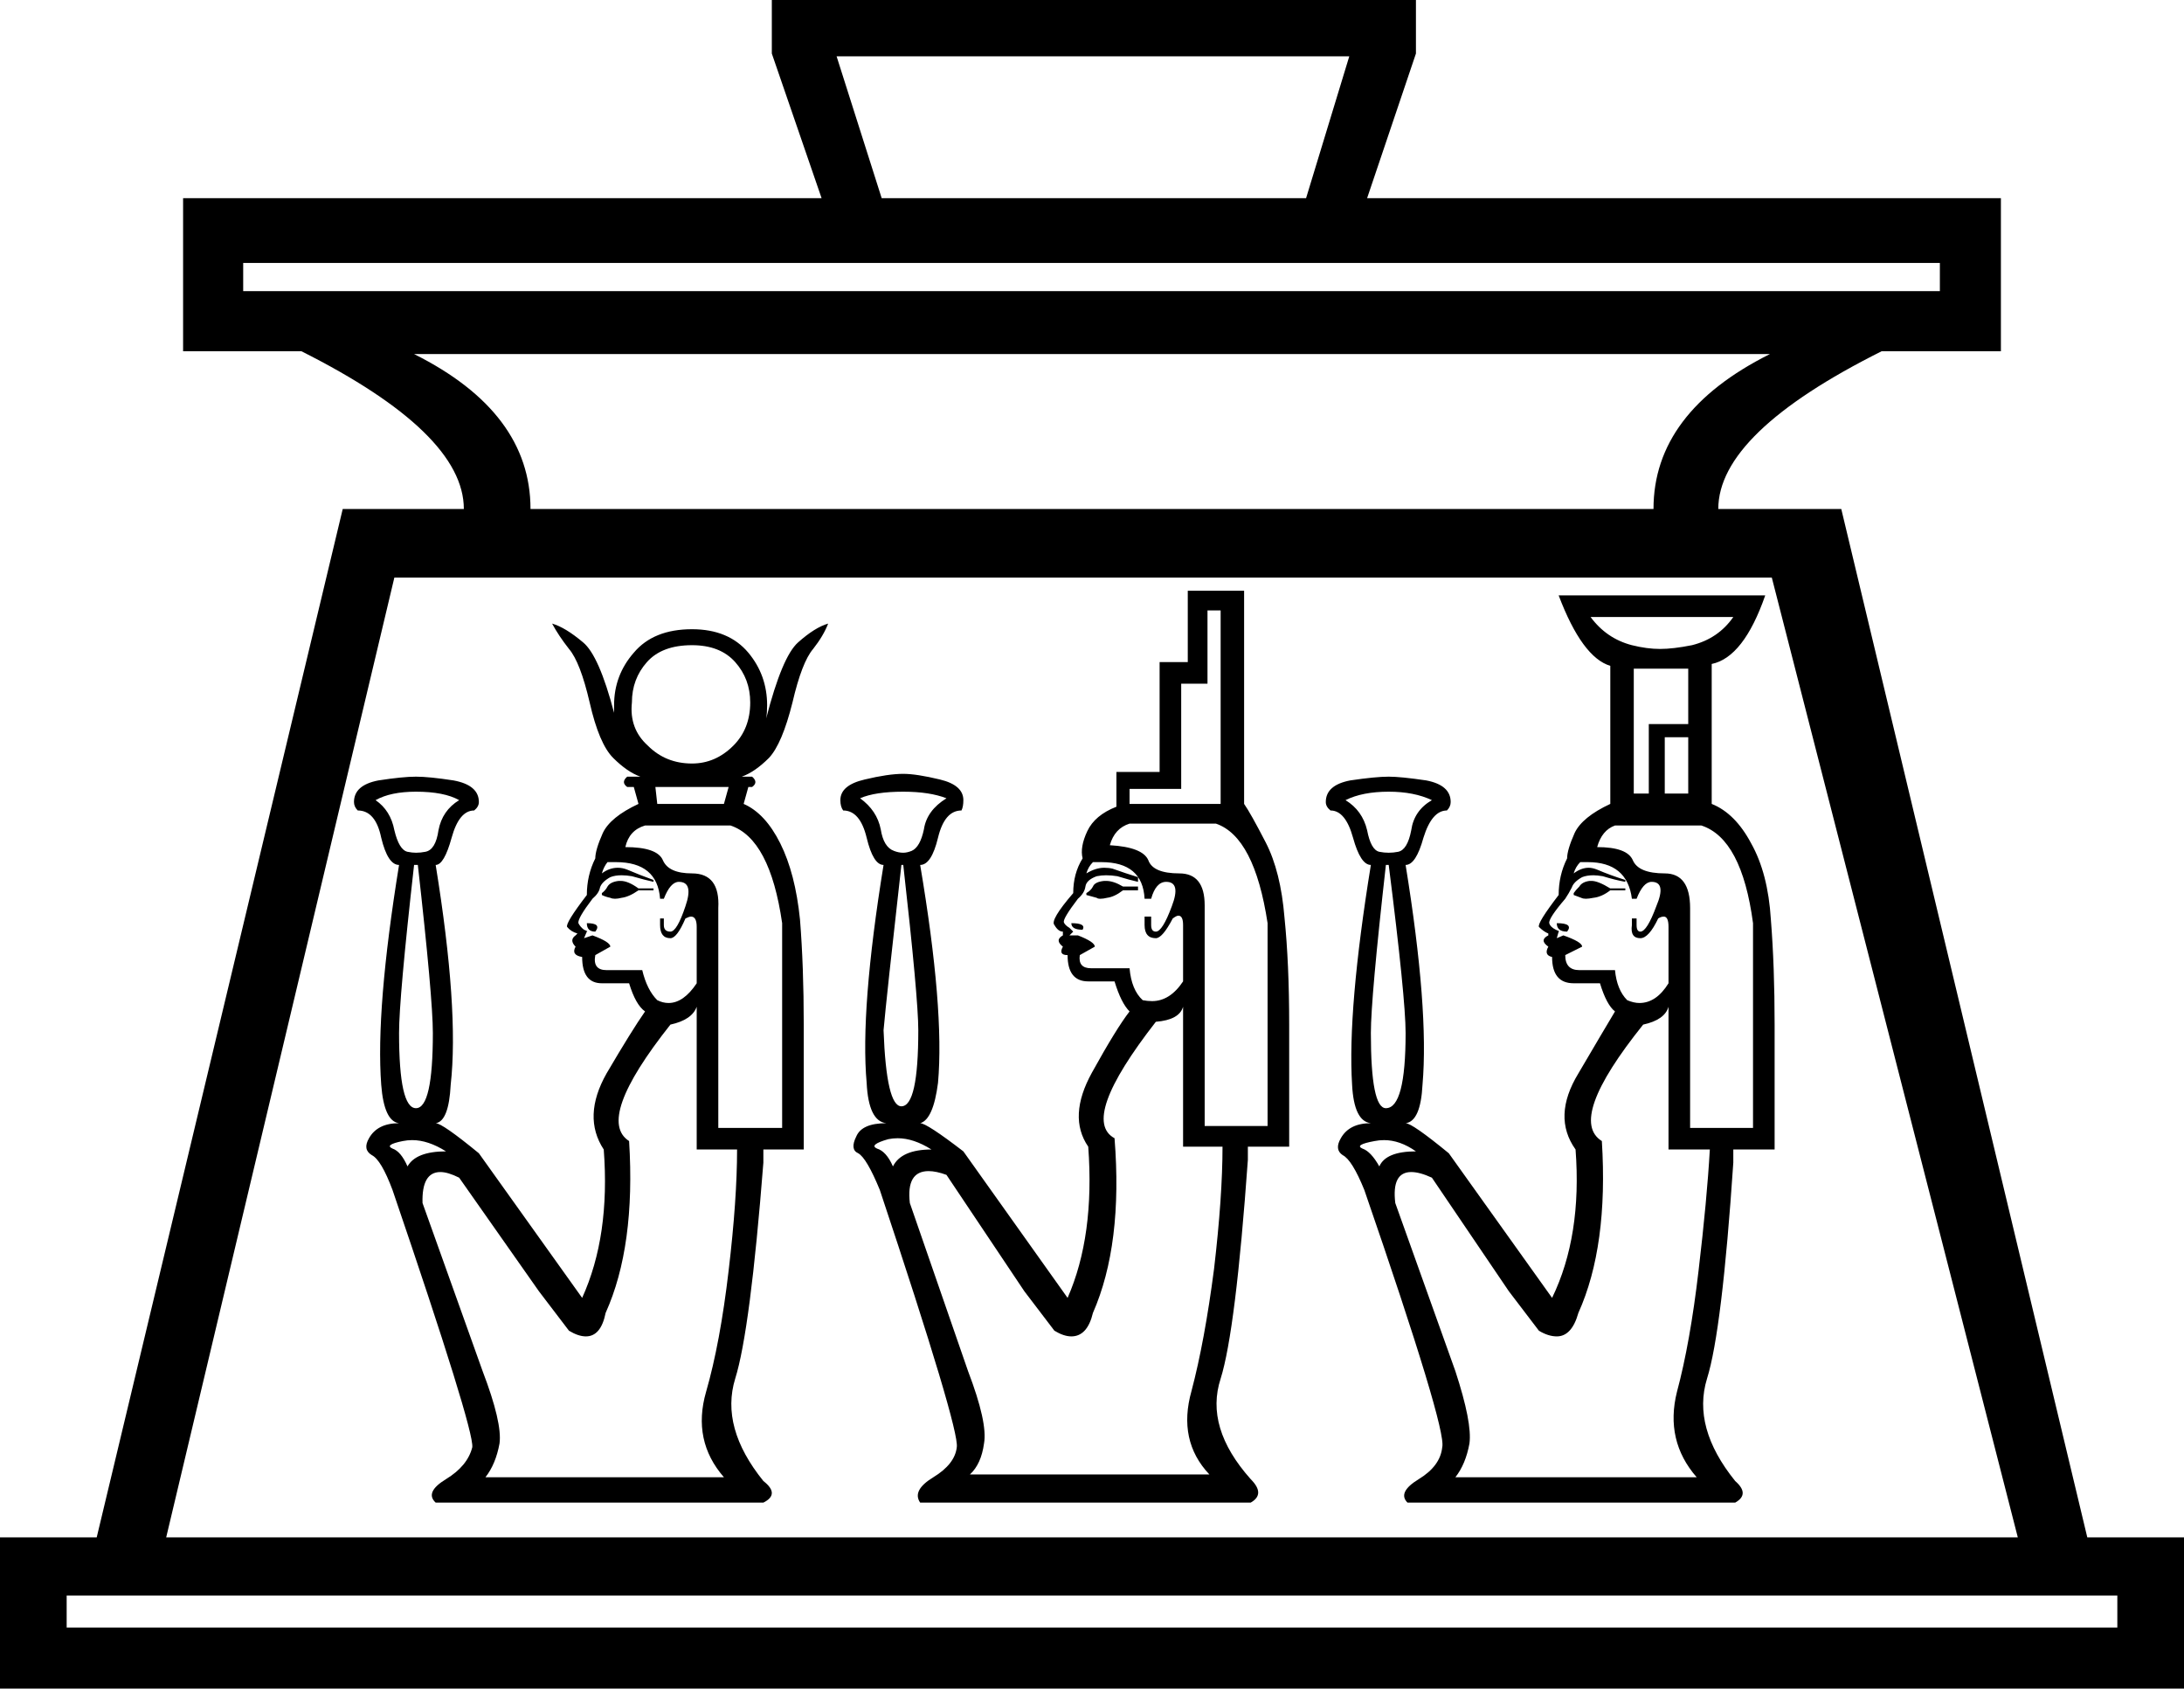 <?xml version='1.0' encoding ='UTF-8' standalone='yes'?>
<svg width='23.26' height='17.98' xmlns='http://www.w3.org/2000/svg' xmlns:xlink='http://www.w3.org/1999/xlink' >
<path style='fill:black; stroke:none' d=' M 14.37 0.6  L 13.91 2.11  L 9.39 2.11  L 8.91 0.6  Z  M 20.66 2.8  L 20.66 3.1  L 2.59 3.1  L 2.59 2.8  Z  M 18.85 3.77  Q 17.61 4.39 17.61 5.42  L 5.65 5.42  Q 5.65 4.39 4.41 3.77  Z  M 18.46 6.57  Q 18.3 6.8 18.02 6.87  Q 17.82 6.91 17.68 6.91  Q 17.54 6.91 17.38 6.87  Q 17.11 6.8 16.94 6.57  Z  M 6.54 7.59  L 6.54 7.59  Q 6.54 7.59 6.54 7.59  L 6.54 7.59  Q 6.54 7.59 6.54 7.59  Z  M 8.16 7.65  L 8.16 7.65  Q 8.16 7.65 8.16 7.65  L 8.16 7.65  Q 8.16 7.65 8.16 7.65  Z  M 7.37 6.87  Q 7.67 6.87 7.83 7.05  Q 7.99 7.23 7.99 7.48  Q 7.99 7.76 7.81 7.94  Q 7.62 8.13 7.37 8.13  Q 7.09 8.13 6.9 7.94  Q 6.7 7.76 6.73 7.48  Q 6.73 7.23 6.89 7.05  Q 7.05 6.87 7.37 6.87  Z  M 17.98 7.12  L 17.98 7.71  L 17.56 7.71  L 17.56 8.45  L 17.4 8.45  L 17.4 7.12  Z  M 17.98 7.85  L 17.98 8.45  L 17.73 8.45  L 17.73 7.85  Z  M 7.76 8.38  L 7.71 8.56  L 7 8.56  L 6.98 8.38  Z  M 13 6.5  L 13 8.56  L 12.03 8.56  L 12.03 8.4  L 12.58 8.4  L 12.58 7.28  L 12.86 7.28  L 12.86 6.5  Z  M 9.62 8.43  Q 9.9 8.43 10.08 8.5  Q 9.87 8.63 9.84 8.83  Q 9.8 9.02 9.71 9.06  Q 9.66 9.08 9.62 9.08  Q 9.57 9.08 9.52 9.06  Q 9.41 9.02 9.38 8.83  Q 9.34 8.63 9.16 8.5  Q 9.32 8.43 9.62 8.43  Z  M 4.43 8.43  Q 4.73 8.43 4.89 8.52  Q 4.71 8.63 4.67 8.84  Q 4.64 9.05 4.53 9.07  Q 4.48 9.08 4.43 9.08  Q 4.39 9.08 4.34 9.07  Q 4.25 9.05 4.2 8.84  Q 4.16 8.63 4 8.52  Q 4.16 8.43 4.43 8.43  Z  M 14.79 8.43  Q 15.06 8.43 15.25 8.52  Q 15.06 8.63 15.03 8.84  Q 14.99 9.05 14.89 9.07  Q 14.84 9.08 14.79 9.08  Q 14.74 9.08 14.69 9.07  Q 14.6 9.05 14.56 8.84  Q 14.51 8.63 14.33 8.52  Q 14.51 8.43 14.79 8.43  Z  M 6.61 9.38  Q 6.6 9.38 6.59 9.38  Q 6.5 9.39 6.47 9.44  Q 6.45 9.48 6.41 9.51  L 6.41 9.53  Q 6.45 9.55 6.5 9.56  Q 6.52 9.57 6.55 9.57  Q 6.58 9.57 6.62 9.56  Q 6.7 9.55 6.8 9.48  L 6.96 9.48  L 6.96 9.46  L 6.8 9.46  Q 6.69 9.38 6.61 9.38  Z  M 11.78 9.38  Q 11.77 9.38 11.76 9.38  Q 11.66 9.39 11.64 9.44  Q 11.62 9.48 11.57 9.51  L 11.57 9.53  Q 11.64 9.55 11.68 9.56  Q 11.69 9.57 11.72 9.57  Q 11.75 9.57 11.79 9.56  Q 11.87 9.55 11.96 9.48  L 12.12 9.48  L 12.12 9.44  L 11.96 9.44  Q 11.86 9.38 11.78 9.38  Z  M 16.95 9.38  Q 16.94 9.38 16.93 9.38  Q 16.85 9.39 16.82 9.44  Q 16.78 9.48 16.76 9.51  L 16.76 9.53  Q 16.81 9.55 16.84 9.56  Q 16.86 9.57 16.89 9.57  Q 16.92 9.57 16.97 9.56  Q 17.06 9.55 17.15 9.48  L 17.31 9.48  L 17.31 9.46  L 17.15 9.46  Q 17.02 9.38 16.95 9.38  Z  M 11.41 9.83  Q 11.41 9.9 11.53 9.9  Q 11.57 9.83 11.41 9.83  Z  M 6.25 9.83  Q 6.25 9.92 6.34 9.92  Q 6.41 9.83 6.25 9.83  Z  M 16.58 9.83  Q 16.58 9.92 16.69 9.92  Q 16.76 9.83 16.58 9.83  Z  M 11.73 9.18  Q 12.17 9.18 12.19 9.57  L 12.26 9.57  Q 12.31 9.39 12.42 9.39  Q 12.58 9.39 12.48 9.65  Q 12.38 9.92 12.31 9.92  Q 12.26 9.92 12.26 9.85  L 12.26 9.76  L 12.19 9.76  L 12.19 9.85  Q 12.19 9.99 12.31 9.99  Q 12.38 9.99 12.49 9.78  Q 12.53 9.75 12.55 9.75  Q 12.6 9.75 12.6 9.85  L 12.6 10.45  Q 12.46 10.66 12.27 10.66  Q 12.22 10.66 12.17 10.65  Q 12.05 10.54 12.03 10.31  L 11.66 10.31  Q 11.64 10.31 11.62 10.31  Q 11.48 10.31 11.5 10.17  L 11.66 10.08  Q 11.66 10.03 11.48 9.96  L 11.39 9.96  L 11.43 9.92  Q 11.43 9.92 11.39 9.88  Q 11.34 9.85 11.33 9.82  Q 11.32 9.78 11.48 9.57  Q 11.55 9.51 11.56 9.44  Q 11.57 9.37 11.68 9.33  Q 11.73 9.32 11.78 9.32  Q 11.84 9.32 11.9 9.33  Q 12.03 9.37 12.12 9.39  L 12.12 9.34  Q 11.99 9.3 11.85 9.25  Q 11.81 9.24 11.76 9.24  Q 11.67 9.24 11.57 9.3  Q 11.59 9.23 11.64 9.18  Q 11.69 9.18 11.73 9.18  Z  M 6.56 9.18  Q 7 9.18 7.03 9.57  L 7.07 9.57  Q 7.14 9.39 7.23 9.39  Q 7.39 9.39 7.3 9.65  Q 7.21 9.92 7.14 9.92  Q 7.07 9.92 7.07 9.85  L 7.07 9.78  L 7.03 9.78  L 7.03 9.85  Q 7.03 9.99 7.14 9.99  Q 7.21 9.99 7.3 9.78  Q 7.34 9.76 7.36 9.76  Q 7.42 9.76 7.42 9.87  L 7.42 10.47  Q 7.28 10.68 7.12 10.68  Q 7.06 10.68 7 10.65  Q 6.89 10.54 6.84 10.33  L 6.5 10.33  Q 6.48 10.33 6.46 10.33  Q 6.31 10.33 6.34 10.17  L 6.5 10.08  Q 6.5 10.03 6.31 9.96  L 6.22 9.99  L 6.25 9.92  Q 6.27 9.92 6.22 9.9  Q 6.18 9.87 6.16 9.83  Q 6.15 9.78 6.31 9.57  Q 6.38 9.51 6.39 9.45  Q 6.41 9.39 6.5 9.34  Q 6.55 9.32 6.62 9.32  Q 6.67 9.32 6.73 9.33  Q 6.87 9.37 6.96 9.39  L 6.96 9.37  Q 6.82 9.32 6.68 9.26  Q 6.63 9.24 6.58 9.24  Q 6.49 9.24 6.41 9.3  Q 6.43 9.23 6.47 9.18  Q 6.52 9.18 6.56 9.18  Z  M 16.91 9.18  Q 17.33 9.18 17.38 9.57  L 17.43 9.57  Q 17.5 9.39 17.59 9.39  Q 17.75 9.39 17.64 9.65  Q 17.54 9.92 17.47 9.92  Q 17.43 9.92 17.43 9.85  L 17.43 9.78  L 17.38 9.78  L 17.38 9.85  Q 17.36 9.99 17.47 9.99  Q 17.56 9.99 17.66 9.78  Q 17.69 9.76 17.72 9.76  Q 17.77 9.76 17.77 9.87  L 17.77 10.47  Q 17.64 10.68 17.46 10.68  Q 17.4 10.68 17.33 10.65  Q 17.22 10.54 17.2 10.33  L 16.85 10.33  Q 16.83 10.33 16.82 10.33  Q 16.67 10.33 16.67 10.17  L 16.85 10.08  Q 16.85 10.03 16.65 9.96  L 16.58 9.99  L 16.6 9.92  Q 16.62 9.92 16.57 9.9  Q 16.51 9.87 16.5 9.83  Q 16.49 9.78 16.67 9.57  Q 16.71 9.51 16.74 9.45  Q 16.76 9.39 16.85 9.34  Q 16.9 9.32 16.97 9.32  Q 17.01 9.32 17.07 9.33  Q 17.2 9.37 17.31 9.39  L 17.31 9.37  Q 17.15 9.32 17.01 9.26  Q 16.96 9.24 16.92 9.24  Q 16.84 9.24 16.76 9.3  Q 16.78 9.23 16.83 9.18  Q 16.87 9.18 16.91 9.18  Z  M 9.62 9.21  Q 9.78 10.63 9.78 10.97  Q 9.78 11.78 9.6 11.78  Q 9.44 11.78 9.41 10.97  Q 9.44 10.63 9.6 9.21  Z  M 4.45 9.21  Q 4.61 10.63 4.61 11  Q 4.61 11.8 4.43 11.8  Q 4.25 11.8 4.25 11  Q 4.25 10.63 4.41 9.21  Z  M 14.79 9.21  Q 14.97 10.63 14.97 11  Q 14.97 11.8 14.76 11.8  Q 14.6 11.8 14.6 11  Q 14.6 10.63 14.76 9.21  Z  M 12.95 8.77  Q 13.36 8.91 13.5 9.83  L 13.5 11.99  L 12.83 11.99  L 12.83 9.64  Q 12.83 9.3 12.56 9.3  Q 12.28 9.3 12.23 9.16  Q 12.17 9.02 11.82 9  Q 11.87 8.82 12.03 8.77  Z  M 7.78 8.79  Q 8.2 8.93 8.33 9.83  L 8.33 12.01  L 7.65 12.01  L 7.65 9.67  Q 7.67 9.3 7.37 9.3  Q 7.12 9.3 7.06 9.16  Q 7 9.02 6.66 9.02  Q 6.7 8.84 6.87 8.79  Z  M 18.12 8.79  Q 18.55 8.93 18.67 9.83  L 18.67 12.01  L 18 12.01  L 18 9.67  Q 18 9.3 17.73 9.3  Q 17.45 9.3 17.39 9.16  Q 17.33 9.02 17.01 9.02  Q 17.06 8.84 17.2 8.79  Z  M 4.39 12.14  Q 4.56 12.14 4.75 12.26  Q 4.43 12.26 4.34 12.42  Q 4.27 12.26 4.18 12.23  Q 4.09 12.19 4.29 12.15  Q 4.34 12.14 4.39 12.14  Z  M 9.56 12.12  Q 9.73 12.12 9.92 12.24  Q 9.6 12.24 9.51 12.42  Q 9.44 12.26 9.34 12.23  Q 9.25 12.19 9.46 12.13  Q 9.51 12.12 9.56 12.12  Z  M 14.74 12.14  Q 14.91 12.14 15.08 12.26  Q 14.76 12.26 14.69 12.42  Q 14.6 12.26 14.51 12.23  Q 14.42 12.19 14.64 12.15  Q 14.69 12.14 14.74 12.14  Z  M 12.6 10.72  L 12.6 12.21  L 13.02 12.21  Q 13.02 12.74 12.93 13.51  Q 12.83 14.28 12.69 14.81  Q 12.54 15.34 12.88 15.7  L 10.33 15.7  Q 10.45 15.59 10.48 15.37  Q 10.52 15.15 10.31 14.6  L 9.69 12.81  Q 9.65 12.47 9.89 12.47  Q 9.97 12.47 10.08 12.51  L 10.91 13.75  L 11.23 14.17  Q 11.33 14.23 11.41 14.23  Q 11.58 14.23 11.64 13.98  Q 11.96 13.25 11.87 12.12  Q 11.5 11.92 12.31 10.88  Q 12.56 10.86 12.6 10.72  Z  M 7.42 10.72  L 7.42 12.24  L 7.85 12.24  Q 7.85 12.77 7.76 13.53  Q 7.67 14.3 7.52 14.82  Q 7.37 15.34 7.71 15.73  L 5.17 15.73  Q 5.28 15.59 5.32 15.37  Q 5.35 15.15 5.14 14.6  L 4.5 12.81  Q 4.49 12.48 4.69 12.48  Q 4.77 12.48 4.89 12.54  L 5.74 13.75  L 6.06 14.17  Q 6.16 14.23 6.24 14.23  Q 6.4 14.23 6.45 13.98  Q 6.77 13.27 6.7 12.15  Q 6.34 11.92 7.14 10.91  Q 7.37 10.86 7.42 10.72  Z  M 17.77 10.72  L 17.77 12.24  L 18.21 12.24  Q 18.18 12.77 18.09 13.53  Q 18 14.3 17.86 14.82  Q 17.73 15.34 18.07 15.73  L 15.5 15.73  Q 15.61 15.59 15.65 15.37  Q 15.68 15.15 15.5 14.6  L 14.86 12.81  Q 14.82 12.48 15.03 12.48  Q 15.12 12.48 15.25 12.54  L 16.07 13.75  L 16.39 14.17  Q 16.49 14.23 16.58 14.23  Q 16.74 14.23 16.81 13.98  Q 17.13 13.27 17.06 12.15  Q 16.69 11.92 17.5 10.91  Q 17.73 10.86 17.77 10.72  Z  M 5.88 6.64  Q 5.95 6.77 6.06 6.91  Q 6.18 7.05 6.28 7.48  Q 6.38 7.92 6.53 8.07  Q 6.68 8.22 6.82 8.27  L 6.68 8.27  Q 6.61 8.33 6.68 8.38  L 6.75 8.38  L 6.8 8.56  Q 6.5 8.7 6.42 8.87  Q 6.34 9.05 6.34 9.14  Q 6.25 9.32 6.25 9.53  Q 6.02 9.83 6.04 9.87  Q 6.08 9.92 6.15 9.94  L 6.13 9.96  Q 6.06 10.01 6.13 10.08  Q 6.08 10.17 6.2 10.19  Q 6.2 10.47 6.41 10.47  L 6.7 10.47  Q 6.77 10.7 6.87 10.77  Q 6.73 10.97 6.46 11.43  Q 6.2 11.89 6.43 12.24  Q 6.5 13.16 6.2 13.82  L 5.1 12.28  Q 4.71 11.96 4.64 11.96  Q 4.78 11.94 4.8 11.55  Q 4.89 10.75 4.64 9.21  Q 4.73 9.21 4.81 8.92  Q 4.89 8.63 5.05 8.63  Q 5.1 8.59 5.1 8.54  Q 5.1 8.36 4.83 8.31  Q 4.57 8.27 4.43 8.27  Q 4.29 8.27 4.03 8.31  Q 3.77 8.36 3.77 8.54  Q 3.77 8.59 3.81 8.63  Q 4 8.63 4.06 8.92  Q 4.13 9.21 4.25 9.21  Q 4 10.75 4.06 11.55  Q 4.09 11.94 4.25 11.96  Q 4.02 11.96 3.93 12.12  Q 3.86 12.24 3.96 12.3  Q 4.06 12.35 4.18 12.67  Q 5.05 15.22 5.03 15.41  Q 4.98 15.61 4.75 15.75  Q 4.52 15.89 4.64 16  L 8.13 16  Q 8.31 15.91 8.13 15.77  Q 7.67 15.2 7.83 14.68  Q 7.99 14.17 8.13 12.38  L 8.13 12.24  L 8.56 12.24  L 8.56 10.91  Q 8.56 10.29 8.52 9.79  Q 8.47 9.3 8.31 8.98  Q 8.15 8.66 7.92 8.56  L 7.97 8.38  L 8.01 8.38  Q 8.08 8.33 8.01 8.27  L 7.9 8.27  Q 8.04 8.22 8.19 8.07  Q 8.33 7.92 8.44 7.48  Q 8.54 7.05 8.66 6.91  Q 8.77 6.77 8.82 6.64  L 8.82 6.64  Q 8.68 6.68 8.5 6.84  Q 8.33 6.99 8.16 7.65  L 8.16 7.65  Q 8.17 7.59 8.17 7.51  Q 8.17 7.19 7.97 6.95  Q 7.76 6.7 7.37 6.7  Q 6.96 6.7 6.75 6.95  Q 6.54 7.19 6.54 7.51  Q 6.54 7.55 6.54 7.59  L 6.54 7.59  Q 6.38 6.98 6.21 6.84  Q 6.02 6.68 5.88 6.64  Z  M 12.65 6.29  L 12.65 7.05  L 12.35 7.05  L 12.35 8.22  L 11.89 8.22  L 11.89 8.59  Q 11.66 8.68 11.58 8.85  Q 11.5 9.02 11.53 9.14  Q 11.43 9.3 11.43 9.51  Q 11.18 9.8 11.23 9.85  Q 11.27 9.92 11.32 9.92  L 11.32 9.96  Q 11.23 10.01 11.32 10.08  Q 11.27 10.17 11.37 10.17  Q 11.37 10.45 11.59 10.45  L 11.87 10.45  Q 11.94 10.68 12.03 10.77  Q 11.89 10.95 11.63 11.42  Q 11.37 11.89 11.59 12.21  Q 11.66 13.16 11.37 13.82  L 10.26 12.26  Q 9.87 11.96 9.8 11.96  Q 9.94 11.92 9.99 11.53  Q 10.06 10.75 9.8 9.21  Q 9.92 9.21 9.99 8.92  Q 10.06 8.63 10.24 8.63  Q 10.26 8.59 10.26 8.52  Q 10.26 8.36 10.01 8.3  Q 9.76 8.24 9.62 8.24  Q 9.46 8.24 9.21 8.3  Q 8.95 8.36 8.95 8.52  Q 8.95 8.59 8.98 8.63  Q 9.16 8.63 9.23 8.92  Q 9.3 9.21 9.41 9.21  Q 9.16 10.75 9.23 11.53  Q 9.25 11.94 9.44 11.96  Q 9.18 11.96 9.12 12.1  Q 9.05 12.24 9.14 12.28  Q 9.23 12.33 9.37 12.67  Q 10.22 15.22 10.19 15.41  Q 10.17 15.59 9.94 15.73  Q 9.71 15.87 9.8 16  L 13.32 16  Q 13.48 15.91 13.32 15.75  Q 12.83 15.2 13 14.68  Q 13.16 14.17 13.29 12.35  L 13.29 12.21  L 13.73 12.21  L 13.73 10.91  Q 13.73 10.26 13.68 9.77  Q 13.64 9.28 13.48 8.97  Q 13.32 8.66 13.25 8.56  L 13.25 6.29  Z  M 16.6 6.34  Q 16.85 7 17.15 7.09  L 17.15 8.56  Q 16.85 8.7 16.77 8.87  Q 16.69 9.05 16.69 9.14  Q 16.6 9.32 16.6 9.53  Q 16.37 9.83 16.39 9.87  Q 16.44 9.92 16.49 9.94  L 16.49 9.96  Q 16.39 10.01 16.49 10.08  Q 16.44 10.17 16.53 10.19  Q 16.53 10.47 16.76 10.47  L 17.04 10.47  Q 17.11 10.7 17.2 10.77  Q 17.08 10.97 16.81 11.43  Q 16.53 11.89 16.78 12.24  Q 16.85 13.16 16.53 13.82  L 15.43 12.28  Q 15.04 11.96 14.97 11.96  Q 15.13 11.94 15.15 11.55  Q 15.22 10.75 14.97 9.21  Q 15.08 9.21 15.16 8.92  Q 15.25 8.63 15.41 8.63  Q 15.45 8.59 15.45 8.54  Q 15.45 8.36 15.19 8.31  Q 14.92 8.27 14.79 8.27  Q 14.65 8.27 14.38 8.31  Q 14.12 8.36 14.12 8.54  Q 14.12 8.59 14.17 8.63  Q 14.33 8.63 14.41 8.92  Q 14.49 9.21 14.6 9.21  Q 14.35 10.75 14.4 11.55  Q 14.42 11.94 14.6 11.96  Q 14.37 11.96 14.28 12.12  Q 14.21 12.24 14.3 12.3  Q 14.4 12.35 14.53 12.67  Q 15.41 15.22 15.36 15.41  Q 15.34 15.61 15.11 15.75  Q 14.88 15.89 14.99 16  L 18.48 16  Q 18.64 15.91 18.48 15.77  Q 18.02 15.2 18.18 14.68  Q 18.34 14.17 18.46 12.38  L 18.46 12.24  L 18.9 12.24  L 18.9 10.91  Q 18.9 10.29 18.86 9.79  Q 18.83 9.3 18.65 8.98  Q 18.48 8.66 18.23 8.56  L 18.23 7.07  Q 18.57 7 18.8 6.34  Z  M 18.87 6.15  L 21.49 16.37  L 1.77 16.37  L 4.2 6.15  Z  M 22.55 16.99  L 22.55 17.33  L 0.71 17.33  L 0.71 16.99  Z  M 8.22 0  L 8.22 0.57  L 8.75 2.11  L 1.95 2.11  L 1.95 3.74  L 3.21 3.74  Q 4.94 4.61 4.94 5.42  L 3.65 5.42  L 1.03 16.37  L 0 16.37  L 0 17.98  L 23.26 17.98  L 23.26 16.37  L 22.23 16.37  L 19.61 5.42  L 18.3 5.42  Q 18.3 4.61 20.04 3.74  L 21.31 3.74  L 21.31 2.11  L 14.56 2.11  L 15.08 0.57  L 15.08 0  Z '/></svg>
